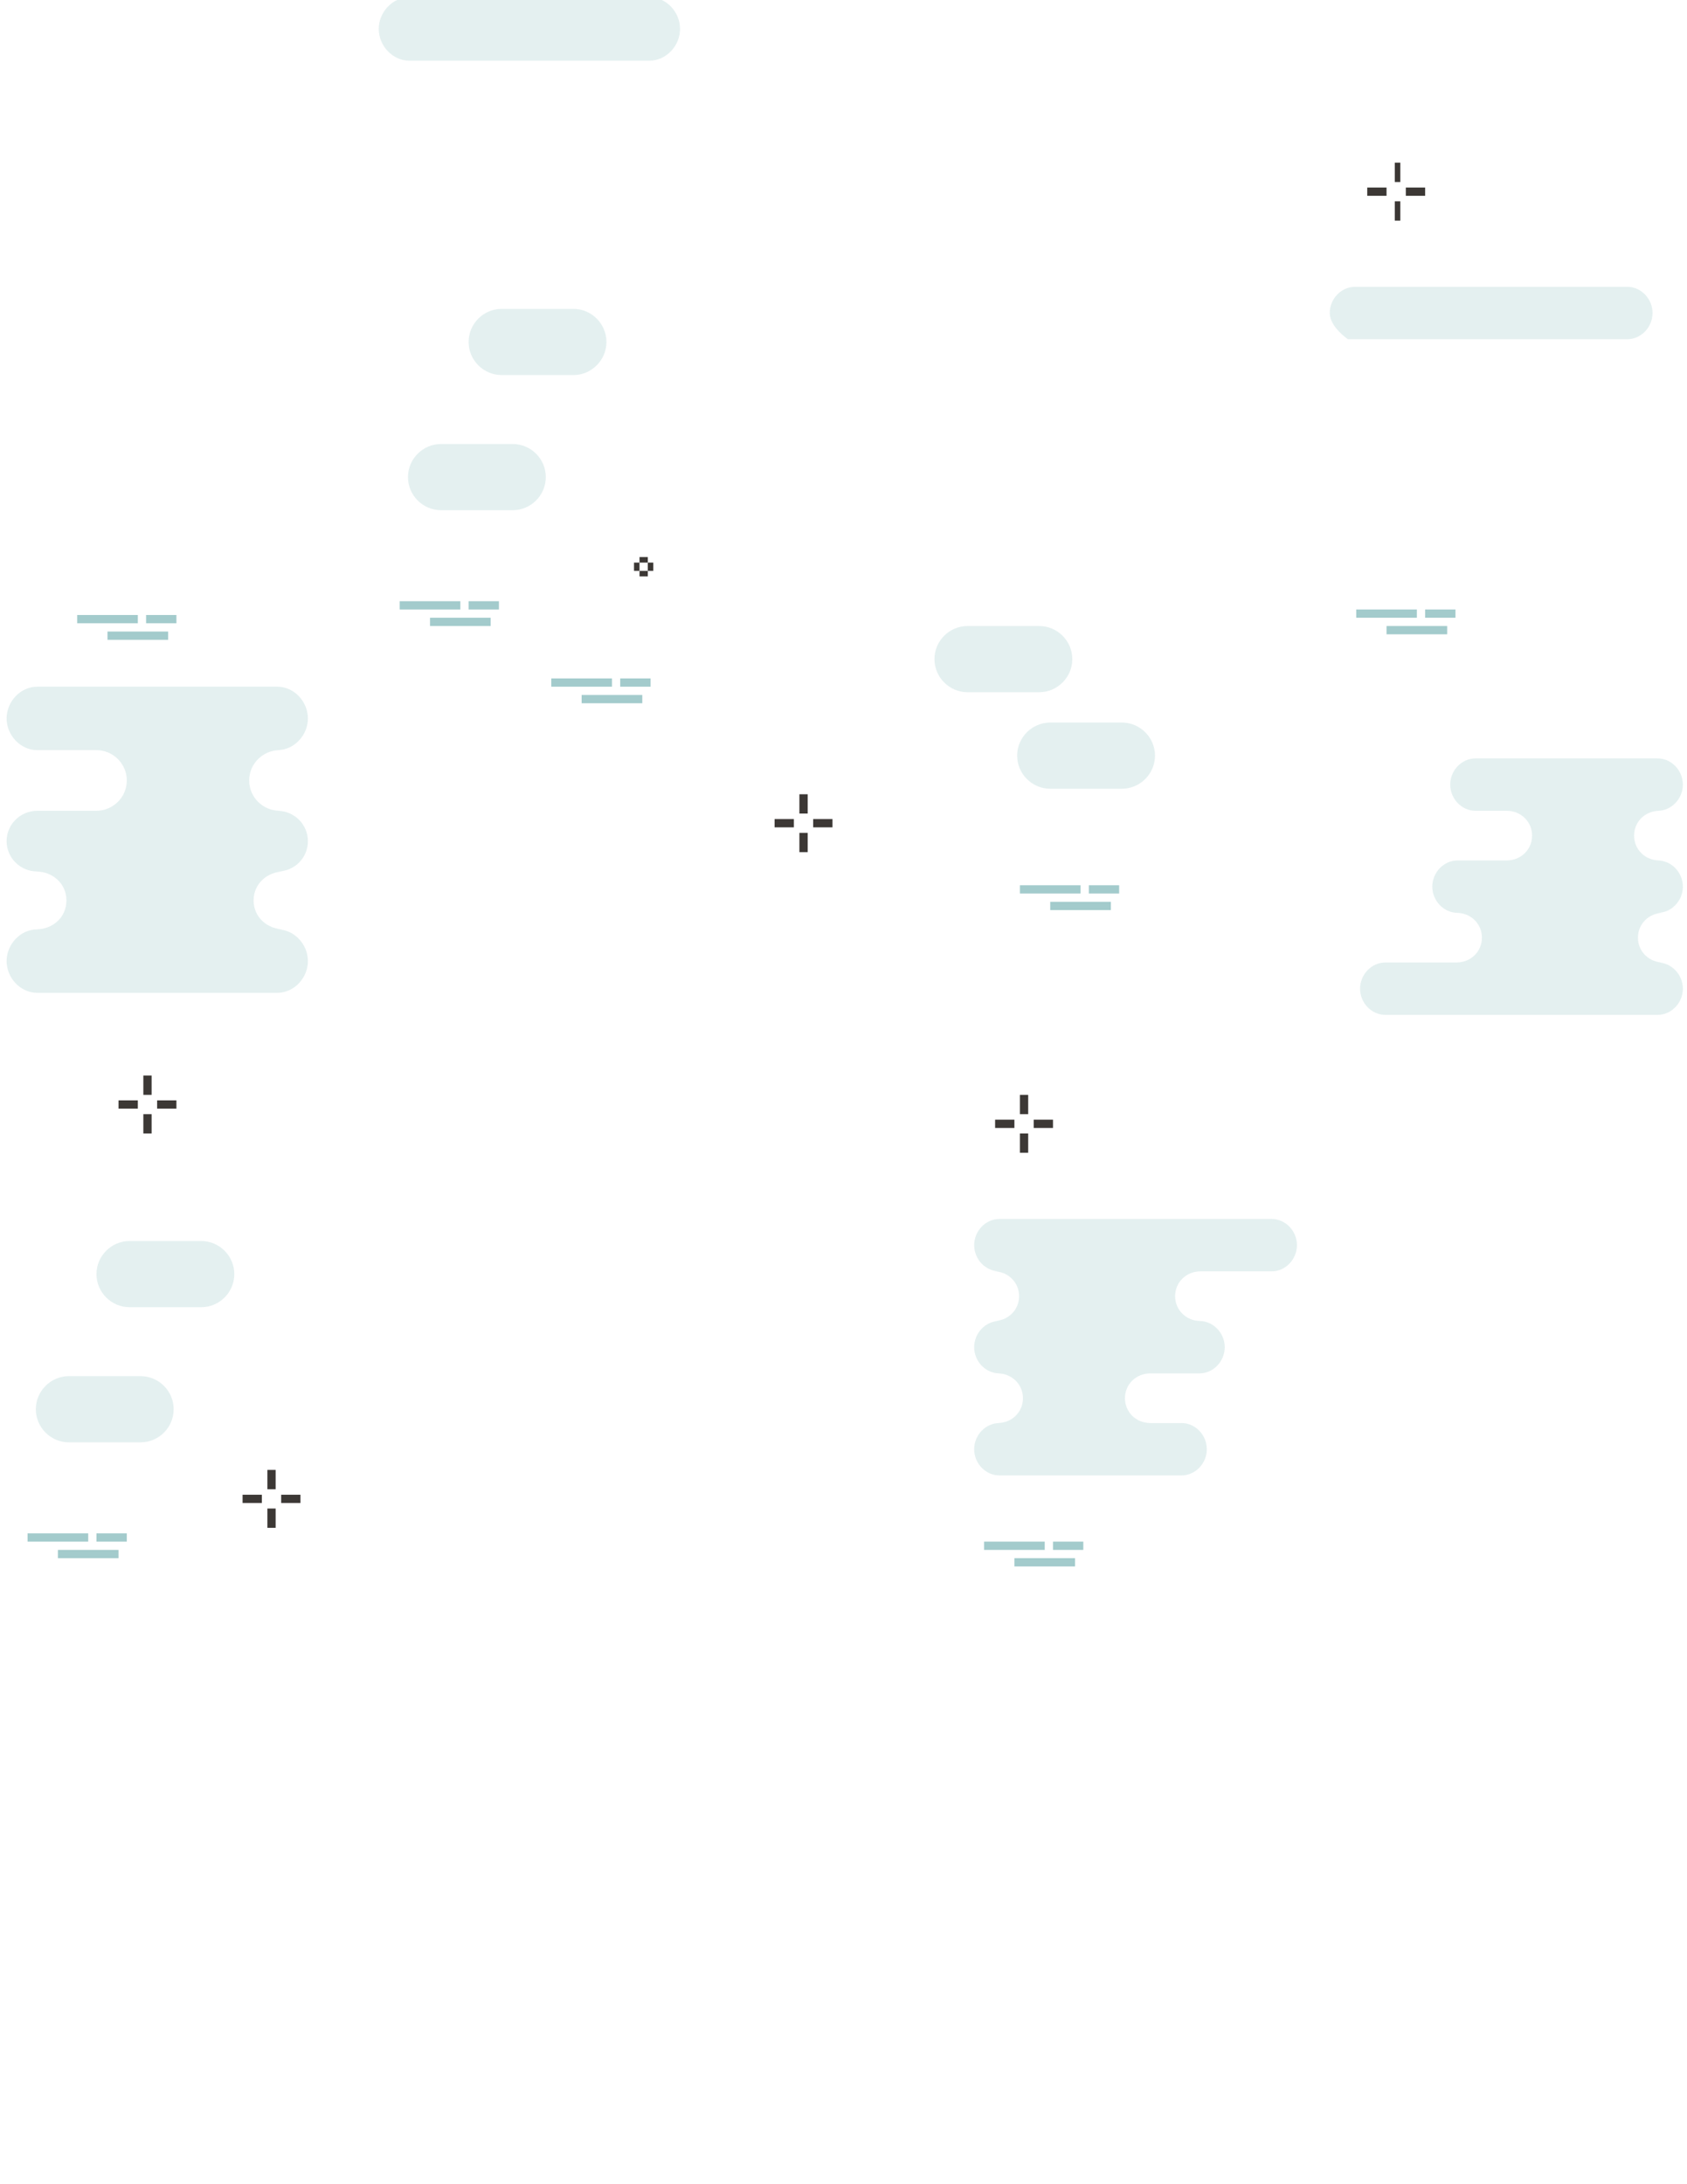 <?xml version="1.0" encoding="utf-8"?>
<!-- Generator: Adobe Illustrator 19.0.0, SVG Export Plug-In . SVG Version: 6.00 Build 0)  -->
<svg version="1.1" id="Camada_1" xmlns="http://www.w3.org/2000/svg" xmlns:xlink="http://www.w3.org/1999/xlink" x="0px" y="0px"
	 viewBox="0 0 612 792" style="enable-background:new 0 0 612 792;" xml:space="preserve">
<style type="text/css">
	.st0{opacity:0.3;fill:#A3CBCC;}
	.st1{fill:#3C3835;stroke:#3C3835;stroke-width:3;stroke-miterlimit:10;}
	.st2{fill:#A3CBCC;stroke:#A3CBCC;stroke-width:3;stroke-miterlimit:10;}
	.st3{fill:#3C3835;stroke:#3C3835;stroke-width:2;stroke-miterlimit:10;}
</style>
<g>
	<g>
		<path class="st0" d="M610.5,284.5c0-5.1-4.1-9.5-9.2-9.5h-66c-5.1,0-9.2,4.4-9.2,9.5s4.1,9.5,9.2,9.5h11.3c5.1,0,9.2,3.9,9.2,9
			c0,5.1-4.1,9-9.2,9h-17.8c-5.1,0-9.2,4.4-9.2,9.5s4.1,9.5,9.2,9.5h-0.4c5.1,0,9.2,3.9,9.2,9c0,5.1-4.1,9-9.2,9h-25.8
			c-5.1,0-9.2,4.4-9.2,9.5s4.1,9.5,9.2,9.5h98.7c5.1,0,9.2-4.4,9.2-9.5s-4.1-9.5-9.2-9.5h2.1c-5.1,0-9.2-3.9-9.2-9
			c0-5.1,4.1-9,9.2-9h-2.1c5.1,0,9.2-4.4,9.2-9.5s-4.1-9.5-9.2-9.5h0.7c-5.1,0-9.2-3.9-9.2-9c0-5.1,4.1-9,9.2-9h-0.7
			C606.4,294,610.5,289.6,610.5,284.5z"/>
		<path class="st0" d="M111.7,305c0-6.1-5-11-11.1-11h0.9c-6.1,0-11.1-4.9-11.1-11s5-11,11.1-11h-0.9c6.1,0,11.1-5.4,11.1-11.5
			c0-6.1-5-11.5-11.1-11.5H13.5c-6.1,0-11.1,5.4-11.1,11.5c0,6.1,5,11.5,11.1,11.5h21.4c6.1,0,11.1,4.9,11.1,11s-5,11-11.1,11H13.5
			c-6.1,0-11.1,4.9-11.1,11s5,11,11.1,11H13c6.1,0,11.1,4.4,11.1,10.5S19.2,337,13,337h0.5c-6.1,0-11.1,5.4-11.1,11.5
			s5,11.5,11.1,11.5h87.1c6.1,0,11.1-5.4,11.1-11.5s-5-11.5-11.1-11.5h2.5c-6.1,0-11.1-4.4-11.1-10.5s5-10.5,11.1-10.5h-2.5
			C106.8,316,111.7,311.1,111.7,305z"/>
		<path class="st0" d="M85,462c0,6.6-5.4,12-12,12H47c-6.6,0-12-5.4-12-12V462c0-6.6,5.4-12,12-12H73C79.6,450,85,455.4,85,462
			L85,462z"/>
		<path class="st0" d="M389,239c0,6.6-5.4,12-12,12H351c-6.6,0-12-5.4-12-12V239c0-6.6,5.4-12,12-12H377
			C383.6,227,389,232.4,389,239L389,239z"/>
		<path class="st0" d="M63,511c0,6.6-5.4,12-12,12H25c-6.6,0-12-5.4-12-12V511c0-6.6,5.4-12,12-12H51C57.6,499,63,504.4,63,511
			L63,511z"/>
		<path class="st0" d="M419,274c0,6.6-5.4,12-12,12H381c-6.6,0-12-5.4-12-12V274c0-6.6,5.4-12,12-12H407
			C413.6,262,419,267.4,419,274L419,274z"/>
		<path class="st0" d="M353.4,525.5c0,5.1,4.1,9.5,9.2,9.5h66c5.1,0,9.2-4.4,9.2-9.5s-4.1-9.5-9.2-9.5h-11.3c-5.1,0-9.2-3.9-9.2-9
			c0-5.1,4.1-9,9.2-9h17.8c5.1,0,9.2-4.4,9.2-9.5s-4.1-9.5-9.2-9.5h0.4c-5.1,0-9.2-3.9-9.2-9c0-5.1,4.1-9,9.2-9h25.8
			c5.1,0,9.2-4.4,9.2-9.5s-4.1-9.5-9.2-9.5h-98.7c-5.1,0-9.2,4.4-9.2,9.5s4.1,9.5,9.2,9.5h-2.1c5.1,0,9.2,3.9,9.2,9
			c0,5.1-4.1,9-9.2,9h2.1c-5.1,0-9.2,4.4-9.2,9.5s4.1,9.5,9.2,9.5h-0.7c5.1,0,9.2,3.9,9.2,9c0,5.1-4.1,9-9.2,9h0.7
			C357.5,516,353.4,520.4,353.4,525.5z"/>
	</g>
	<g>
		<g>
			<line class="st1" x1="53.5" y1="390" x2="53.5" y2="397"/>
			<line class="st1" x1="53.5" y1="411" x2="53.5" y2="404"/>
		</g>
		<g>
			<line class="st1" x1="64" y1="400.5" x2="57" y2="400.5"/>
			<line class="st1" x1="43" y1="400.5" x2="50" y2="400.5"/>
		</g>
	</g>
	<g>
		<g>
			<line class="st1" x1="291.5" y1="288" x2="291.5" y2="295"/>
			<line class="st1" x1="291.5" y1="309" x2="291.5" y2="302"/>
		</g>
		<g>
			<line class="st1" x1="302" y1="298.5" x2="295" y2="298.5"/>
			<line class="st1" x1="281" y1="298.5" x2="288" y2="298.5"/>
		</g>
	</g>
	<g>
		<g>
			<line class="st1" x1="371.5" y1="397" x2="371.5" y2="404"/>
			<line class="st1" x1="371.5" y1="418" x2="371.5" y2="411"/>
		</g>
		<g>
			<line class="st1" x1="382" y1="407.5" x2="375" y2="407.5"/>
			<line class="st1" x1="361" y1="407.5" x2="368" y2="407.5"/>
		</g>
	</g>
	<g>
		<g>
			<line class="st1" x1="98.5" y1="533" x2="98.5" y2="540"/>
			<line class="st1" x1="98.5" y1="554" x2="98.5" y2="547"/>
		</g>
		<g>
			<line class="st1" x1="109" y1="543.5" x2="102" y2="543.5"/>
			<line class="st1" x1="88" y1="543.5" x2="95" y2="543.5"/>
		</g>
	</g>
	<g>
		<g>
			<line class="st2" x1="10" y1="557.5" x2="32" y2="557.5"/>
			<line class="st2" x1="35" y1="557.5" x2="46" y2="557.5"/>
		</g>
		<line class="st2" x1="21" y1="563.5" x2="43" y2="563.5"/>
	</g>
	<g>
		<g>
			<line class="st2" x1="370" y1="322.5" x2="392" y2="322.5"/>
			<line class="st2" x1="395" y1="322.5" x2="406" y2="322.5"/>
		</g>
		<line class="st2" x1="381" y1="328.5" x2="403" y2="328.5"/>
	</g>
	<g>
		<g>
			<line class="st2" x1="357" y1="560.5" x2="379" y2="560.5"/>
			<line class="st2" x1="382" y1="560.5" x2="393" y2="560.5"/>
		</g>
		<line class="st2" x1="368" y1="566.5" x2="390" y2="566.5"/>
	</g>
	<g>
		<g>
			<line class="st2" x1="28" y1="224.5" x2="50" y2="224.5"/>
			<line class="st2" x1="53" y1="224.5" x2="64" y2="224.5"/>
		</g>
		<line class="st2" x1="39" y1="230.5" x2="61" y2="230.5"/>
	</g>
	<g>
		<g>
			<line class="st2" x1="200" y1="247.5" x2="222" y2="247.5"/>
			<line class="st2" x1="225" y1="247.5" x2="236" y2="247.5"/>
		</g>
		<line class="st2" x1="211" y1="253.5" x2="233" y2="253.5"/>
	</g>
</g>
<g id="XMLID_2_">
	<g id="XMLID_56_">
		<path id="XMLID_63_" class="st0" d="M745.5-53.5c0-5.1-4.1-9.5-9.2-9.5h-66c-5.1,0-9.2,4.4-9.2,9.5s4.1,9.5,9.2,9.5h11.3
			c5.1,0,9.2,3.9,9.2,9c0,5.1-4.1,9-9.2,9h-17.8c-5.1,0-9.2,4.4-9.2,9.5s4.1,9.5,9.2,9.5h-0.4c5.1,0,9.2,3.9,9.2,9
			c0,5.1-4.1,9-9.2,9h-25.8c-5.1,0-9.2,4.4-9.2,9.5s4.1,9.5,9.2,9.5h98.7c5.1,0,9.2-4.4,9.2-9.5s-4.1-9.5-9.2-9.5h2.1
			c-5.1,0-9.2-3.9-9.2-9c0-5.1,4.1-9,9.2-9h-2.1c5.1,0,9.2-4.4,9.2-9.5s-4.1-9.5-9.2-9.5h0.7c-5.1,0-9.2-3.9-9.2-9
			c0-5.1,4.1-9,9.2-9h-0.7C741.4-44,745.5-48.4,745.5-53.5z"/>
		<path id="XMLID_62_" class="st0" d="M246.7-33c0-6.1-5-11-11.1-11h0.9c-6.1,0-11.1-4.9-11.1-11s5-11,11.1-11h-0.9
			c6.1,0,11.1-5.4,11.1-11.5s-5-11.5-11.1-11.5h-87.1c-6.1,0-11.1,5.4-11.1,11.5s5,11.5,11.1,11.5h21.4c6.1,0,11.1,4.9,11.1,11
			s-5,11-11.1,11h-21.4c-6.1,0-11.1,4.9-11.1,11s5,11,11.1,11H148c6.1,0,11.1,4.4,11.1,10.5S154.2-1,148-1h0.5
			c-6.1,0-11.1,5.4-11.1,11.5s5,11.5,11.1,11.5h87.1c6.1,0,11.1-5.4,11.1-11.5S241.8-1,235.6-1h2.5c-6.1,0-11.1-4.4-11.1-10.5
			s5-10.5,11.1-10.5h-2.5C241.8-22,246.7-26.9,246.7-33z"/>
		<path id="XMLID_61_" class="st0" d="M220,124c0,6.6-5.4,12-12,12H182c-6.6,0-12-5.4-12-12V124c0-6.6,5.4-12,12-12H208
			C214.6,112,220,117.4,220,124L220,124z"/>
		<path id="XMLID_60_" class="st0" d="M524-99c0,6.6-5.4,12-12,12H486c-6.6,0-12-5.4-12-12V-99c0-6.6,5.4-12,12-12H512
			C518.6-111,524-105.6,524-99L524-99z"/>
		<path id="XMLID_59_" class="st0" d="M198,173c0,6.6-5.4,12-12,12H160c-6.6,0-12-5.4-12-12V173c0-6.6,5.4-12,12-12H186
			C192.6,161,198,166.4,198,173L198,173z"/>
		<path id="XMLID_58_" class="st0" d="M554-64c0,6.6-5.4,12-12,12H516c-6.6,0-12-5.4-12-12V-64c0-6.6,5.4-12,12-12H542
			C548.6-76,554-70.6,554-64L554-64z"/>
		<path id="XMLID_57_" class="st0" d="M489,123c0,0-6.6-4.4-6.6-9.5s4.1-9.5,9.2-9.5h98.7c5.1,0,9.2,4.4,9.2,9.5s-4.1,9.5-9.2,9.5
			H565H489z"/>
	</g>
	<g id="XMLID_42_">
		<g id="XMLID_46_">
			<line id="XMLID_48_" class="st1" x1="426.5" y1="-50" x2="426.5" y2="-43"/>
			<line id="XMLID_47_" class="st1" x1="426.5" y1="-29" x2="426.5" y2="-36"/>
		</g>
		<g id="XMLID_43_">
			<line id="XMLID_45_" class="st1" x1="437" y1="-39.5" x2="430" y2="-39.5"/>
			<line id="XMLID_44_" class="st1" x1="416" y1="-39.5" x2="423" y2="-39.5"/>
		</g>
	</g>
	<g id="XMLID_35_">
		<g id="XMLID_39_">
			<line id="XMLID_41_" class="st3" x1="507" y1="59" x2="507" y2="66"/>
			<line id="XMLID_40_" class="st3" x1="507" y1="80" x2="507" y2="73"/>
		</g>
		<g id="XMLID_36_">
			<line id="XMLID_38_" class="st1" x1="517" y1="69.5" x2="510" y2="69.5"/>
			<line id="XMLID_37_" class="st1" x1="496" y1="69.5" x2="503" y2="69.5"/>
		</g>
	</g>
	<g id="XMLID_28_">
		<g id="XMLID_32_">
			<line id="XMLID_34_" class="st1" x1="233.5" y1="202" x2="233.5" y2="204"/>
			<line id="XMLID_33_" class="st1" x1="233.5" y1="209" x2="233.5" y2="207"/>
		</g>
		<g id="XMLID_29_">
			<line id="XMLID_31_" class="st1" x1="237" y1="205.5" x2="235" y2="205.5"/>
			<line id="XMLID_30_" class="st1" x1="230" y1="205.5" x2="232" y2="205.5"/>
		</g>
	</g>
	<g id="XMLID_23_">
		<g id="XMLID_25_">
			<line id="XMLID_27_" class="st2" x1="145" y1="219.5" x2="167" y2="219.5"/>
			<line id="XMLID_26_" class="st2" x1="170" y1="219.5" x2="181" y2="219.5"/>
		</g>
		<line id="XMLID_24_" class="st2" x1="156" y1="225.5" x2="178" y2="225.5"/>
	</g>
	<g id="XMLID_18_">
		<g id="XMLID_20_">
			<line id="XMLID_22_" class="st2" x1="505" y1="-15.5" x2="527" y2="-15.5"/>
			<line id="XMLID_21_" class="st2" x1="530" y1="-15.5" x2="541" y2="-15.5"/>
		</g>
		<line id="XMLID_19_" class="st2" x1="516" y1="-9.5" x2="538" y2="-9.5"/>
	</g>
	<g id="XMLID_13_">
		<g id="XMLID_15_">
			<line id="XMLID_17_" class="st2" x1="492" y1="222.5" x2="514" y2="222.5"/>
			<line id="XMLID_16_" class="st2" x1="517" y1="222.5" x2="528" y2="222.5"/>
		</g>
		<line id="XMLID_14_" class="st2" x1="503" y1="228.5" x2="525" y2="228.5"/>
	</g>
	<g id="XMLID_8_">
		<g id="XMLID_10_">
			<line id="XMLID_12_" class="st2" x1="163" y1="-113.5" x2="185" y2="-113.5"/>
			<line id="XMLID_11_" class="st2" x1="188" y1="-113.5" x2="199" y2="-113.5"/>
		</g>
		<line id="XMLID_9_" class="st2" x1="174" y1="-107.5" x2="196" y2="-107.5"/>
	</g>
	<g id="XMLID_3_">
		<g id="XMLID_5_">
			<line id="XMLID_7_" class="st2" x1="335" y1="-90.5" x2="357" y2="-90.5"/>
			<line id="XMLID_6_" class="st2" x1="360" y1="-90.5" x2="371" y2="-90.5"/>
		</g>
		<line id="XMLID_4_" class="st2" x1="346" y1="-84.5" x2="368" y2="-84.5"/>
	</g>
</g>
</svg>
